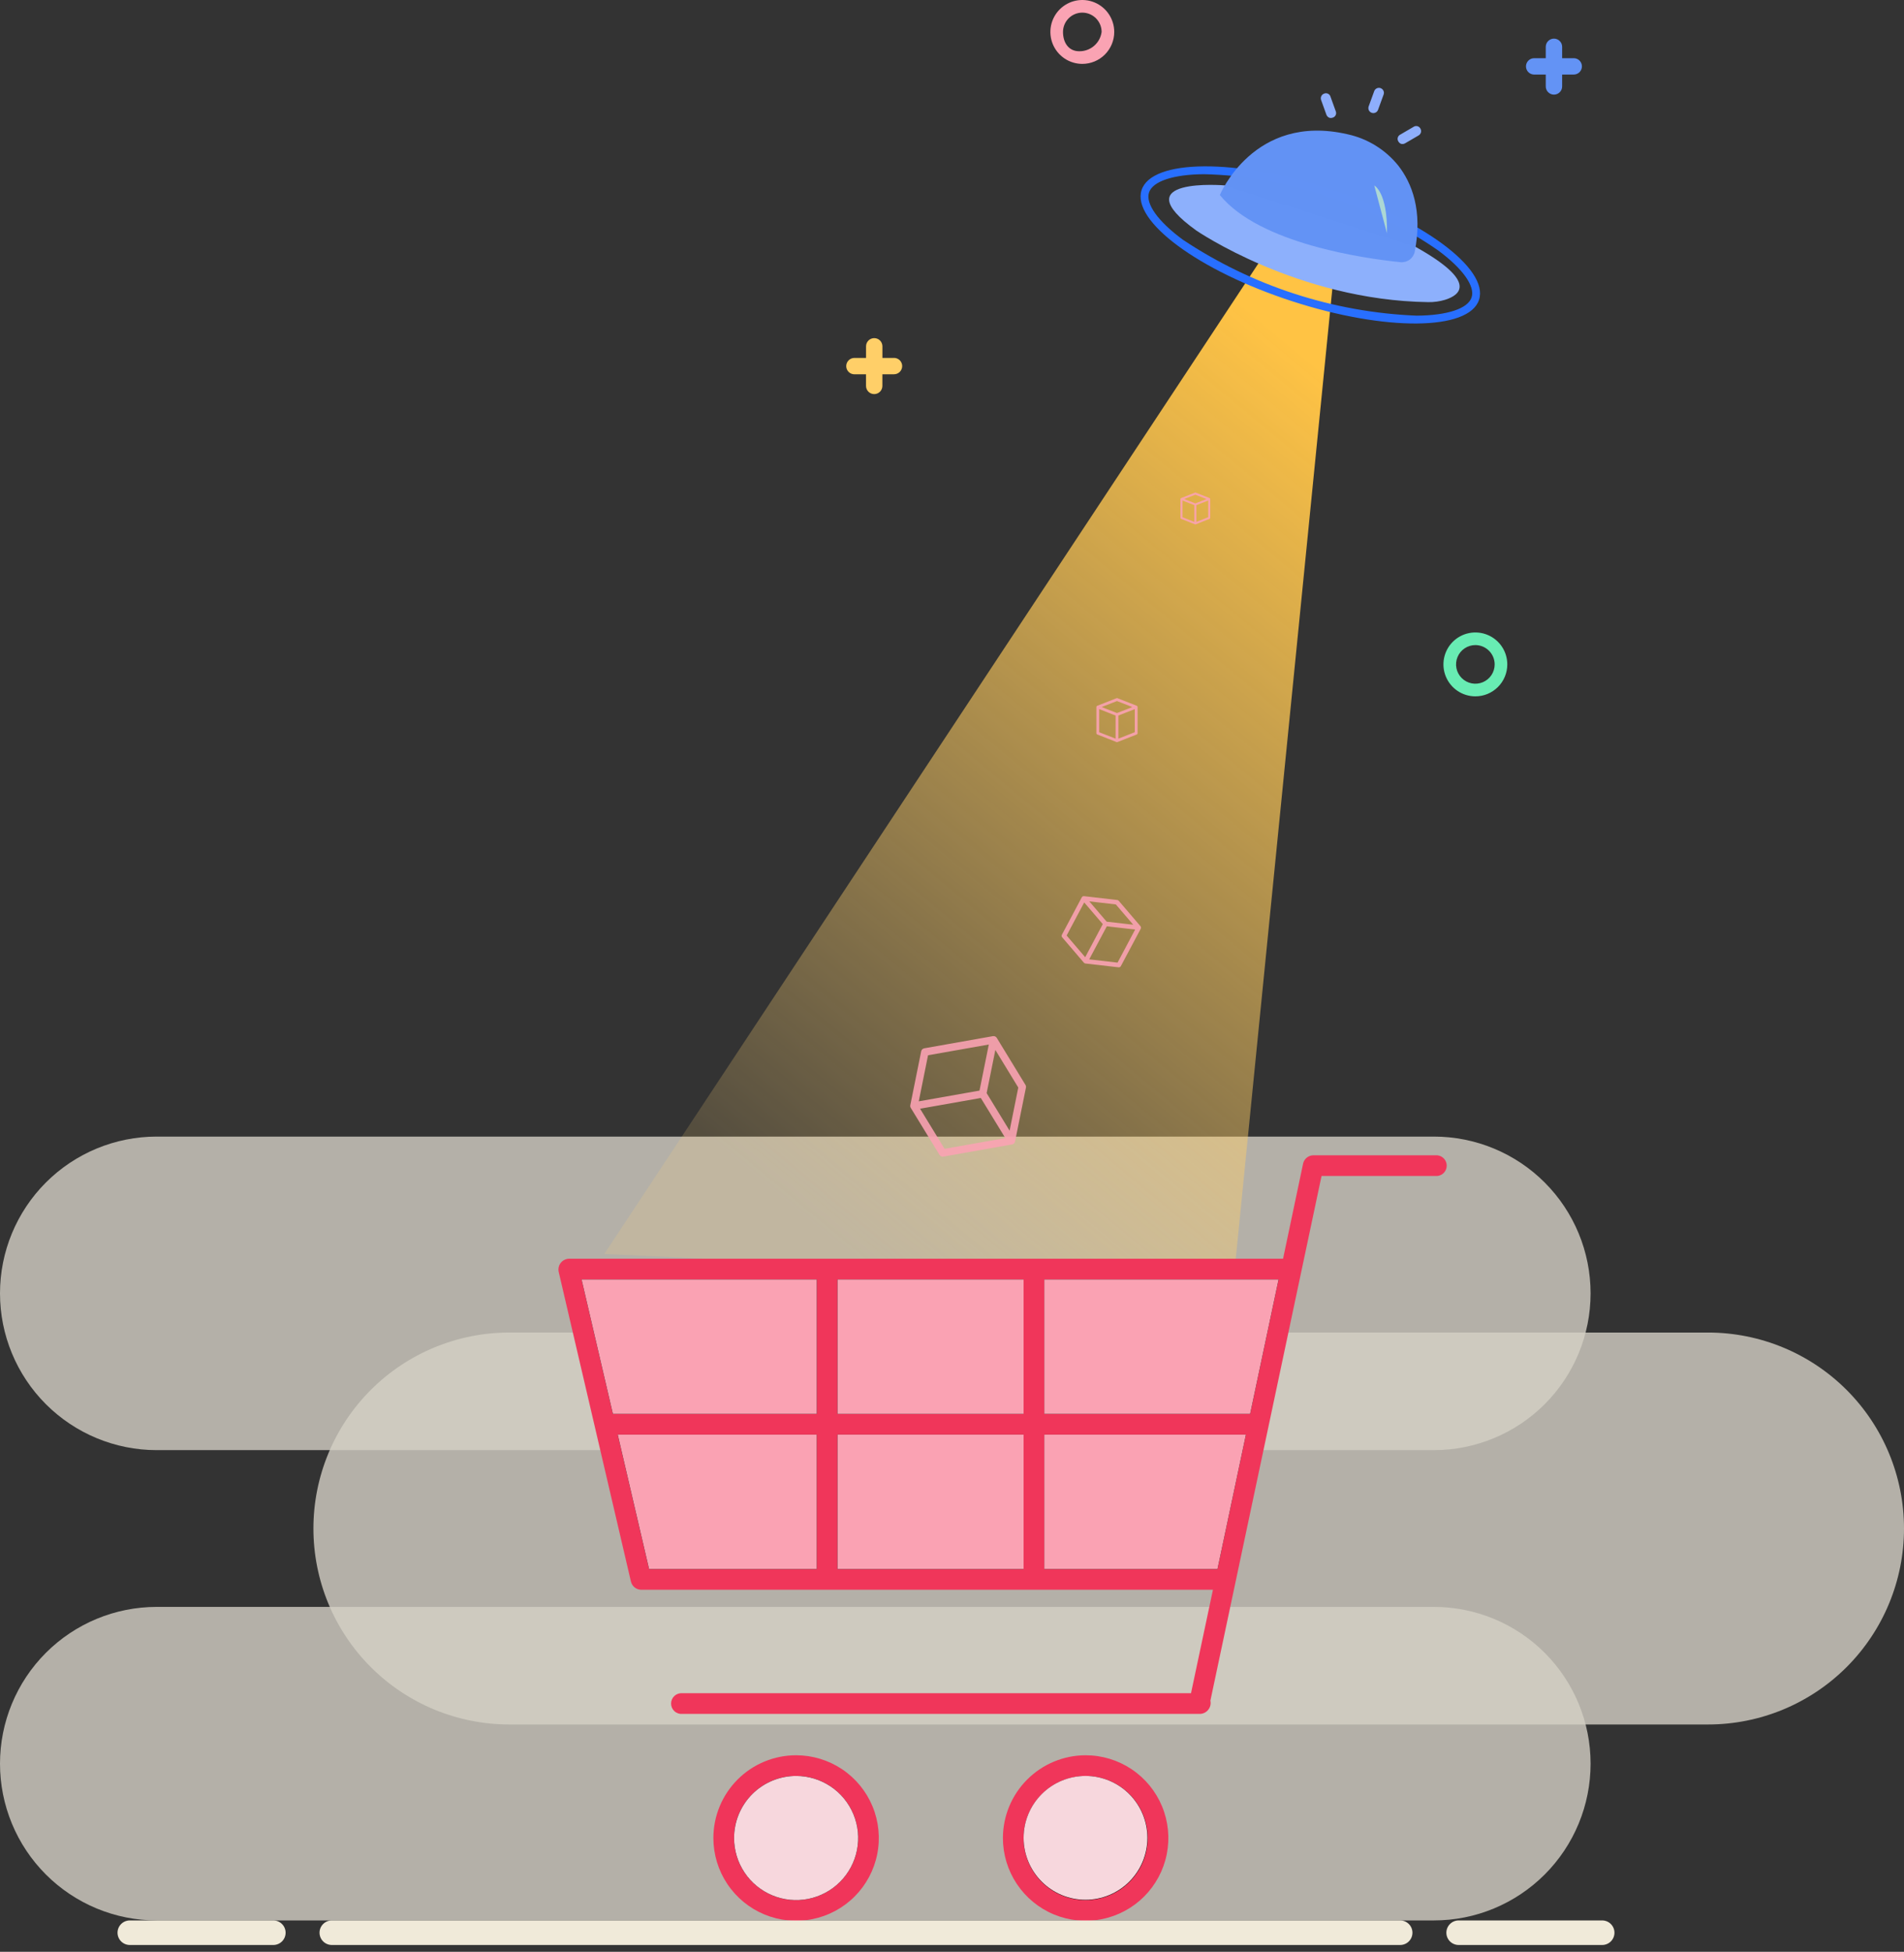 <svg width="243" height="249" viewBox="0 0 243 249" fill="none" xmlns="http://www.w3.org/2000/svg">
<rect x="0" y="0" width="243" height="249" fill="#333333" stroke="none"/>
<g opacity="0.8">
<path opacity="0.8" d="M65 170H218C224.63 170 230.989 172.634 235.678 177.322C240.366 182.011 243 188.37 243 195C243 201.63 240.366 207.989 235.678 212.678C230.989 217.366 224.63 220 218 220H65C58.37 220 52.011 217.366 47.322 212.678C42.634 207.989 40 201.63 40 195C40 188.37 42.634 182.011 47.322 177.322C52.011 172.634 58.37 170 65 170Z" fill="#FCF7EA"/>
<path opacity="0.8" d="M20 145H183C188.304 145 193.391 147.107 197.142 150.858C200.893 154.609 203 159.696 203 165C203 170.304 200.893 175.391 197.142 179.142C193.391 182.893 188.304 185 183 185H20C14.696 185 9.609 182.893 5.858 179.142C2.107 175.391 0 170.304 0 165C0 159.696 2.107 154.609 5.858 150.858C9.609 147.107 14.696 145 20 145Z" fill="#FCF7EA"/>
<path opacity="0.8" d="M20 205H183C188.304 205 193.391 207.107 197.142 210.858C200.893 214.609 203 219.696 203 225C203 227.626 202.483 230.227 201.478 232.654C200.473 235.08 198.999 237.285 197.142 239.142C195.285 240.999 193.08 242.472 190.654 243.478C188.227 244.483 185.626 245 183 245H20C17.374 245 14.773 244.483 12.346 243.478C9.92 242.472 7.715 240.999 5.858 239.142C4.001 237.285 2.527 235.08 1.522 232.654C0.517 230.227 0 227.626 0 225C0 219.696 2.107 214.609 5.858 210.858C9.609 207.107 14.696 205 20 205Z" fill="#FCF7EA"/>
</g>
<path d="M77.121 159.977L160.836 33.257L170.126 35.993L157.404 163.708L77.121 159.977Z" fill="url(#paint0_linear)"/>
<path d="M72.572 160.584H163.752L166.315 148.42C166.385 148.132 166.548 147.875 166.779 147.688C167.01 147.501 167.295 147.396 167.592 147.387H183.429C183.759 147.416 184.067 147.567 184.291 147.812C184.515 148.056 184.639 148.375 184.639 148.707C184.639 149.039 184.515 149.358 184.291 149.602C184.067 149.847 183.759 149.998 183.429 150.027H168.664L154.479 216.959C154.523 217.166 154.52 217.38 154.47 217.585C154.419 217.79 154.323 217.981 154.189 218.144C154.054 218.307 153.884 218.437 153.692 218.525C153.5 218.612 153.29 218.656 153.079 218.651H87.087C86.904 218.667 86.72 218.645 86.546 218.586C86.372 218.526 86.212 218.432 86.077 218.308C85.941 218.184 85.833 218.033 85.759 217.865C85.685 217.696 85.647 217.515 85.647 217.331C85.647 217.147 85.685 216.966 85.759 216.797C85.833 216.629 85.941 216.478 86.077 216.354C86.212 216.23 86.372 216.136 86.546 216.076C86.72 216.017 86.904 215.995 87.087 216.011H152.004L154.804 202.811H81.804C81.508 202.802 81.222 202.697 80.992 202.511C80.761 202.325 80.597 202.069 80.526 201.781L71.288 162.192C71.258 162.013 71.263 161.83 71.303 161.653C71.344 161.476 71.419 161.308 71.524 161.16C71.629 161.012 71.763 160.886 71.917 160.79C72.07 160.693 72.242 160.628 72.421 160.598C72.471 160.59 72.521 160.585 72.572 160.584Z" fill="#F0365A"/>
<path d="M133.276 200.175H155.382L159.011 183.019H133.28L133.276 200.175Z" fill="black"/>
<path d="M133.276 180.38H159.549L163.179 163.224H133.279L133.276 180.38Z" fill="black"/>
<path d="M130.638 183.019H106.883V200.175H130.638V183.019Z" fill="black"/>
<path d="M130.638 163.224H106.883V180.38H130.638V163.224Z" fill="black"/>
<path d="M82.837 200.175H104.237V183.019H78.837L82.837 200.175Z" fill="black"/>
<path d="M78.221 180.38H104.243V163.224H74.222L78.221 180.38Z" fill="black"/>
<path d="M138.553 223.928C140.641 223.928 142.682 224.546 144.418 225.706C146.154 226.865 147.508 228.514 148.307 230.442C149.107 232.371 149.316 234.494 148.91 236.541C148.503 238.589 147.498 240.471 146.022 241.947C144.547 243.424 142.666 244.43 140.618 244.838C138.571 245.246 136.448 245.038 134.519 244.24C132.59 243.442 130.94 242.089 129.78 240.354C128.619 238.618 127.999 236.578 127.998 234.49C128.001 231.691 129.114 229.008 131.093 227.028C133.071 225.048 135.754 223.933 138.553 223.928Z" fill="#F0365A"/>
<path d="M138.553 242.406C140.119 242.406 141.65 241.942 142.952 241.073C144.255 240.203 145.27 238.967 145.87 237.52C146.469 236.073 146.626 234.481 146.321 232.945C146.016 231.409 145.262 229.998 144.155 228.891C143.048 227.783 141.638 227.028 140.102 226.723C138.566 226.417 136.974 226.573 135.527 227.172C134.08 227.771 132.843 228.785 131.973 230.087C131.102 231.389 130.637 232.92 130.637 234.486C130.632 236.581 131.46 238.592 132.937 240.077C134.415 241.562 136.422 242.399 138.517 242.404L138.553 242.406Z" fill="black"/>
<path d="M101.604 223.928C103.692 223.928 105.733 224.547 107.468 225.707C109.204 226.867 110.557 228.516 111.356 230.445C112.155 232.373 112.364 234.496 111.957 236.543C111.55 238.591 110.545 240.472 109.069 241.948C107.593 243.425 105.713 244.431 103.665 244.839C101.618 245.246 99.495 245.038 97.566 244.24C95.637 243.441 93.988 242.089 92.828 240.354C91.667 238.618 91.047 236.578 91.046 234.49C91.046 233.103 91.318 231.73 91.849 230.448C92.379 229.167 93.156 228.003 94.137 227.022C95.117 226.041 96.281 225.263 97.563 224.732C98.844 224.201 100.217 223.928 101.604 223.928Z" fill="#F0355A"/>
<path d="M101.604 242.404C105.977 242.404 109.522 238.859 109.522 234.486C109.522 230.113 105.977 226.568 101.604 226.568C97.231 226.568 93.686 230.113 93.686 234.486C93.686 238.859 97.231 242.404 101.604 242.404Z" fill="black"/>
<path d="M101.605 226.568C103.171 226.568 104.702 227.032 106.004 227.902C107.306 228.772 108.321 230.009 108.92 231.456C109.52 232.903 109.676 234.495 109.371 236.031C109.065 237.567 108.311 238.978 107.204 240.085C106.097 241.192 104.686 241.946 103.15 242.252C101.614 242.557 100.022 242.401 98.575 241.801C97.128 241.202 95.891 240.187 95.021 238.885C94.151 237.583 93.687 236.052 93.687 234.486C93.687 233.446 93.892 232.417 94.29 231.456C94.688 230.495 95.271 229.622 96.006 228.887C96.741 228.152 97.614 227.569 98.575 227.171C99.536 226.773 100.565 226.568 101.605 226.568Z" fill="#F7D7DD"/>
<path d="M130.638 234.486C130.643 236.58 131.479 238.585 132.962 240.063C134.446 241.54 136.454 242.369 138.548 242.366C140.641 242.363 142.648 241.53 144.128 240.049C145.607 238.567 146.438 236.56 146.438 234.466C146.438 232.373 145.607 230.365 144.128 228.883C142.648 227.402 140.641 226.569 138.548 226.566C136.454 226.563 134.446 227.392 132.962 228.869C131.479 230.347 130.643 232.353 130.638 234.446C130.637 234.459 130.637 234.473 130.638 234.486Z" fill="#F7D7DD"/>
<path d="M133.276 183.019V200.175H155.382L159.011 183.019H133.276Z" fill="#FAA2B3"/>
<path d="M130.638 183.019H106.883V200.175H130.638V183.019Z" fill="#FAA2B3"/>
<path d="M78.839 183.019L82.839 200.175H104.239V183.019H78.839Z" fill="#FAA2B3"/>
<path d="M74.222 163.224L78.222 180.38H104.243V163.224H74.222Z" fill="#FAA2B3"/>
<path d="M130.638 163.224H106.883V180.38H130.638V163.224Z" fill="#FAA2B3"/>
<path d="M133.276 163.224V180.38H159.549L163.179 163.224H133.276Z" fill="#FAA2B3"/>
<path d="M169.253 25.02C164.23 23.291 158.97 22.348 153.659 22.223C149.733 22.253 147.111 23.126 146.645 24.559C146.18 25.992 147.787 28.239 150.947 30.57C159.82 36.481 170.148 39.837 180.801 40.271C184.727 40.242 187.349 39.368 187.815 37.936C188.28 36.503 186.672 34.255 183.513 31.924C179.143 28.903 174.333 26.574 169.253 25.02ZM169.562 24.069C181.457 27.933 190.054 34.28 188.765 38.244C187.477 42.209 176.792 42.29 164.897 38.426C153.003 34.562 144.407 28.214 145.695 24.249C146.983 20.285 157.668 20.204 169.562 24.069Z" fill="#286FFF"/>
<path d="M156.322 23.652C156.322 23.652 143.128 22.546 152.678 29.407C152.678 29.407 165.642 38.313 182.272 38.544C183.001 38.558 183.728 38.459 184.426 38.249C186.353 37.647 188.657 35.962 180.667 31.495" fill="#8DB0FC"/>
<path opacity="0.995" d="M155.685 24.882C155.685 24.882 160.002 14.365 171.968 17.126C174.527 17.677 176.819 19.091 178.46 21.131C180.191 23.357 181.585 26.858 180.56 32.103C180.475 32.516 180.239 32.883 179.899 33.131C179.558 33.379 179.137 33.491 178.718 33.446C174.205 32.985 160.755 31.114 155.685 24.882Z" fill="#6393F5"/>
<path d="M175.394 23.663C175.394 23.663 177.096 24.509 177.015 29.754L175.394 23.663Z" fill="#ACD7D4"/>
<path d="M175.875 14.01L176.584 12.063C176.613 11.984 176.626 11.901 176.623 11.817C176.619 11.733 176.599 11.651 176.564 11.575C176.528 11.499 176.478 11.431 176.417 11.374C176.355 11.318 176.283 11.274 176.204 11.245C176.125 11.216 176.042 11.203 175.958 11.207C175.874 11.21 175.792 11.23 175.716 11.266C175.64 11.301 175.572 11.351 175.515 11.412C175.459 11.474 175.415 11.546 175.386 11.625L174.678 13.572C174.649 13.65 174.636 13.734 174.64 13.818C174.643 13.901 174.663 13.983 174.698 14.059C174.734 14.135 174.783 14.204 174.845 14.26C174.907 14.317 174.979 14.361 175.058 14.39C175.136 14.418 175.22 14.431 175.303 14.428C175.387 14.424 175.469 14.404 175.545 14.369C175.621 14.334 175.689 14.284 175.746 14.222C175.803 14.161 175.847 14.088 175.875 14.01Z" fill="#8EAEFC"/>
<path d="M178.807 18.348C178.897 18.373 178.991 18.38 179.084 18.367C179.176 18.354 179.265 18.321 179.344 18.272L181.066 17.27C181.209 17.181 181.311 17.04 181.351 16.877C181.39 16.713 181.364 16.541 181.277 16.397C181.24 16.328 181.189 16.266 181.128 16.215C181.067 16.165 180.997 16.127 180.921 16.104C180.845 16.081 180.766 16.073 180.687 16.081C180.609 16.089 180.532 16.112 180.463 16.15L180.412 16.18L178.688 17.185C178.548 17.261 178.443 17.389 178.397 17.541C178.35 17.693 178.366 17.858 178.44 17.999C178.449 18.017 178.459 18.034 178.47 18.05C178.545 18.185 178.664 18.29 178.807 18.348Z" fill="#8EAEFC"/>
<path d="M169.643 15.017C169.788 15.065 169.944 15.062 170.087 15.009C170.241 14.965 170.371 14.861 170.449 14.72C170.527 14.579 170.545 14.414 170.501 14.259C170.495 14.24 170.488 14.221 170.48 14.201L169.807 12.334C169.785 12.258 169.749 12.186 169.699 12.124C169.65 12.062 169.588 12.01 169.519 11.972C169.449 11.933 169.373 11.909 169.294 11.9C169.215 11.891 169.135 11.898 169.059 11.92C169.039 11.925 169.02 11.932 169.002 11.94C168.842 11.994 168.711 12.109 168.636 12.26C168.562 12.41 168.549 12.584 168.602 12.744L169.277 14.617C169.307 14.706 169.355 14.787 169.418 14.856C169.481 14.925 169.558 14.98 169.643 15.017Z" fill="#8EAEFC"/>
<g opacity="0.945">
<path opacity="0.945" d="M152.54 62.844C152.53 62.842 152.519 62.842 152.509 62.844L150.738 63.544C150.714 63.553 150.693 63.57 150.678 63.591C150.664 63.613 150.656 63.638 150.656 63.664V66.072C150.656 66.098 150.664 66.124 150.678 66.145C150.693 66.167 150.714 66.183 150.738 66.193L152.509 66.893C152.539 66.905 152.573 66.905 152.603 66.893L154.374 66.193C154.399 66.184 154.42 66.167 154.435 66.145C154.45 66.124 154.459 66.098 154.459 66.072V63.663C154.459 63.637 154.451 63.612 154.436 63.591C154.422 63.569 154.401 63.553 154.377 63.543L152.607 62.843C152.585 62.837 152.562 62.837 152.54 62.844ZM152.556 63.113L153.972 63.668L152.556 64.219L151.141 63.663L152.556 63.113ZM150.915 63.858L152.427 64.444V66.578L150.915 65.985V63.858ZM154.198 63.858V65.985L152.686 66.578V64.444L154.198 63.858Z" fill="#FAA2B3"/>
<path opacity="0.945" d="M130.925 138.512C130.913 138.474 130.896 138.438 130.875 138.404L127.213 132.404C127.162 132.322 127.088 132.258 126.999 132.219C126.911 132.181 126.814 132.169 126.719 132.187L117.959 133.738C117.864 133.754 117.776 133.798 117.706 133.865C117.637 133.932 117.589 134.018 117.569 134.112L116.179 140.997C116.155 141.115 116.177 141.238 116.24 141.341L119.905 147.333C119.956 147.415 120.03 147.48 120.118 147.518C120.206 147.557 120.304 147.569 120.399 147.551L129.157 146.004C129.252 145.988 129.34 145.944 129.409 145.877C129.479 145.81 129.526 145.724 129.546 145.63L130.937 138.748C130.952 138.67 130.948 138.589 130.925 138.512ZM129.959 138.744L128.851 144.244L125.921 139.453L127.034 133.948L129.959 138.744ZM126.198 133.255L125.01 139.133L117.259 140.502L118.442 134.625L126.198 133.255ZM128.306 145.19L120.553 146.56L117.425 141.444L125.176 140.074L128.306 145.19Z" fill="#FAA2B3"/>
<path opacity="0.945" d="M142.659 114.836C142.636 114.828 142.613 114.822 142.589 114.819L138.353 114.328C138.294 114.321 138.235 114.332 138.183 114.36C138.131 114.387 138.088 114.43 138.061 114.482L135.526 119.25C135.498 119.302 135.486 119.361 135.493 119.419C135.499 119.478 135.523 119.533 135.562 119.577L138.336 122.818C138.383 122.874 138.45 122.91 138.523 122.918L142.761 123.405C142.819 123.412 142.878 123.401 142.93 123.374C142.982 123.346 143.025 123.304 143.052 123.252L145.587 118.484C145.615 118.432 145.626 118.373 145.62 118.315C145.614 118.257 145.59 118.202 145.552 118.157L142.777 114.916C142.745 114.88 142.704 114.853 142.659 114.836ZM142.409 115.383L144.629 117.972L141.24 117.582L139.022 114.99L142.409 115.383ZM138.375 115.129L140.744 117.895L138.5 122.115L136.131 119.35L138.375 115.129ZM144.875 118.585L142.63 122.807L139.013 122.389L141.259 118.172L144.875 118.585Z" fill="#FAA2B3"/>
<path opacity="0.945" d="M142.534 89.066C142.519 89.067 142.505 89.071 142.491 89.077L140.042 90.038C140.009 90.051 139.98 90.073 139.96 90.102C139.94 90.132 139.929 90.166 139.929 90.202V93.533C139.928 93.569 139.939 93.605 139.96 93.635C139.98 93.665 140.009 93.688 140.043 93.701L142.492 94.666C142.534 94.682 142.581 94.682 142.623 94.666L145.072 93.705C145.106 93.692 145.135 93.669 145.155 93.639C145.175 93.609 145.186 93.573 145.186 93.537V90.202C145.186 90.166 145.175 90.13 145.155 90.1C145.135 90.07 145.106 90.047 145.072 90.034L142.622 89.073C142.594 89.063 142.563 89.061 142.534 89.066ZM142.556 89.437L144.514 90.204L142.557 90.966L140.599 90.2L142.556 89.437ZM140.287 90.466L142.377 91.287V94.232L140.287 93.413V90.466ZM144.826 90.466V93.412L142.736 94.231V91.284L144.826 90.466Z" fill="#FAA2B3"/>
</g>
<path d="M138.131 8.15C137.325 8.15 136.537 7.911 135.867 7.463C135.197 7.015 134.675 6.379 134.366 5.634C134.058 4.89 133.977 4.07 134.134 3.28C134.292 2.49 134.68 1.763 135.25 1.194C135.819 0.624 136.546 0.236 137.336 0.078C138.126 -0.079 138.946 0.002 139.69 0.31C140.435 0.619 141.071 1.141 141.519 1.811C141.967 2.481 142.206 3.269 142.206 4.075C142.206 4.61 142.101 5.14 141.896 5.635C141.691 6.129 141.391 6.578 141.013 6.957C140.634 7.335 140.185 7.635 139.691 7.84C139.196 8.045 138.666 8.15 138.131 8.15ZM138.131 1.611C137.478 1.612 136.852 1.872 136.39 2.333C135.928 2.795 135.668 3.421 135.667 4.074C135.667 5.433 136.374 6.538 137.733 6.538C138.429 6.55 139.105 6.305 139.633 5.851C140.161 5.397 140.503 4.764 140.595 4.074C140.594 3.421 140.334 2.795 139.872 2.333C139.41 1.872 138.784 1.612 138.131 1.611Z" fill="#FAA3B3"/>
<path d="M188.295 88.836C187.489 88.836 186.701 88.597 186.031 88.149C185.361 87.701 184.839 87.065 184.53 86.32C184.222 85.576 184.141 84.757 184.298 83.966C184.456 83.175 184.844 82.449 185.414 81.879C185.983 81.31 186.71 80.921 187.5 80.764C188.29 80.607 189.11 80.688 189.854 80.996C190.599 81.305 191.235 81.827 191.683 82.497C192.131 83.167 192.37 83.955 192.37 84.761C192.37 85.296 192.265 85.826 192.06 86.321C191.855 86.815 191.555 87.264 191.177 87.643C190.798 88.021 190.349 88.321 189.855 88.526C189.36 88.731 188.83 88.836 188.295 88.836ZM188.295 82.297C187.808 82.297 187.331 82.442 186.926 82.712C186.521 82.983 186.205 83.368 186.019 83.818C185.832 84.268 185.783 84.764 185.878 85.242C185.973 85.72 186.208 86.159 186.553 86.503C186.897 86.848 187.336 87.082 187.814 87.178C188.292 87.273 188.788 87.224 189.238 87.037C189.688 86.851 190.073 86.535 190.344 86.13C190.614 85.725 190.759 85.248 190.759 84.761C190.758 84.108 190.498 83.482 190.036 83.02C189.574 82.558 188.948 82.298 188.295 82.297Z" fill="#68ECB3"/>
<path d="M114.101 45.662H112.62V44.181C112.62 43.904 112.51 43.638 112.314 43.442C112.118 43.246 111.852 43.136 111.575 43.136C111.298 43.136 111.032 43.246 110.836 43.442C110.64 43.638 110.53 43.904 110.53 44.181V45.662H109.045C108.768 45.662 108.502 45.772 108.306 45.968C108.11 46.164 108 46.43 108 46.707C108 46.984 108.11 47.25 108.306 47.446C108.502 47.642 108.768 47.752 109.045 47.752H110.526V49.232C110.526 49.509 110.636 49.775 110.832 49.971C111.028 50.167 111.294 50.277 111.571 50.277C111.848 50.277 112.114 50.167 112.31 49.971C112.506 49.775 112.616 49.509 112.616 49.232V47.748H114.097C114.374 47.748 114.64 47.638 114.836 47.442C115.032 47.246 115.142 46.98 115.142 46.703C115.142 46.426 115.032 46.16 114.836 45.964C114.64 45.768 114.374 45.658 114.097 45.658L114.101 45.662Z" fill="#FFCF68"/>
<path d="M200.85 7.424H199.37V5.943C199.362 5.671 199.248 5.414 199.053 5.224C198.857 5.035 198.596 4.929 198.324 4.929C198.053 4.929 197.792 5.035 197.596 5.224C197.401 5.414 197.287 5.671 197.279 5.943V7.424H195.799C195.522 7.424 195.256 7.534 195.06 7.73C194.864 7.926 194.754 8.192 194.754 8.469C194.754 8.746 194.864 9.012 195.06 9.208C195.256 9.404 195.522 9.514 195.799 9.514H197.279V10.993C197.275 11.133 197.298 11.273 197.349 11.403C197.4 11.534 197.476 11.653 197.574 11.753C197.671 11.854 197.788 11.934 197.917 11.989C198.046 12.043 198.184 12.071 198.324 12.071C198.465 12.071 198.603 12.043 198.732 11.989C198.861 11.934 198.978 11.854 199.075 11.753C199.173 11.653 199.249 11.534 199.3 11.403C199.35 11.273 199.374 11.133 199.37 10.993V9.512H200.85C201.127 9.512 201.393 9.402 201.589 9.206C201.785 9.01 201.895 8.744 201.895 8.467C201.895 8.19 201.785 7.924 201.589 7.728C201.393 7.532 201.127 7.422 200.85 7.422V7.424Z" fill="#6393F5"/>
<path d="M204.481 245H186.16C185.745 245 185.346 245.165 185.053 245.459C184.759 245.752 184.594 246.151 184.594 246.566C184.594 246.981 184.759 247.38 185.053 247.673C185.346 247.967 185.745 248.132 186.16 248.132H204.481C204.896 248.132 205.295 247.967 205.588 247.673C205.882 247.38 206.047 246.981 206.047 246.566C206.047 246.151 205.882 245.752 205.588 245.459C205.295 245.165 204.896 245 204.481 245Z" fill="#F0EAD9"/>
<path d="M34.886 245H16.566C16.151 245 15.752 245.165 15.459 245.459C15.165 245.752 15 246.151 15 246.566C15 246.981 15.165 247.38 15.459 247.673C15.752 247.967 16.151 248.132 16.566 248.132H34.886C35.301 248.132 35.7 247.967 35.993 247.673C36.287 247.38 36.452 246.981 36.452 246.566C36.452 246.151 36.287 245.752 35.993 245.459C35.7 245.165 35.301 245 34.886 245Z" fill="#F0EAD9"/>
<path d="M178.699 245H42.347C41.932 245 41.533 245.165 41.24 245.459C40.946 245.752 40.781 246.151 40.781 246.566C40.781 246.981 40.946 247.38 41.24 247.673C41.533 247.967 41.932 248.132 42.347 248.132H178.699C179.114 248.132 179.513 247.967 179.806 247.673C180.1 247.38 180.265 246.981 180.265 246.566C180.265 246.151 180.1 245.752 179.806 245.459C179.513 245.165 179.114 245 178.699 245Z" fill="#F0EAD9"/>
<defs>
<linearGradient id="paint0_linear" x1="163.895" y1="43.171" x2="83.789" y2="139.469" gradientUnits="userSpaceOnUse">
<stop stop-color="#FFC344"/>
<stop offset="1" stop-color="#FFD479" stop-opacity="0.169"/>
</linearGradient>
</defs>
</svg>
